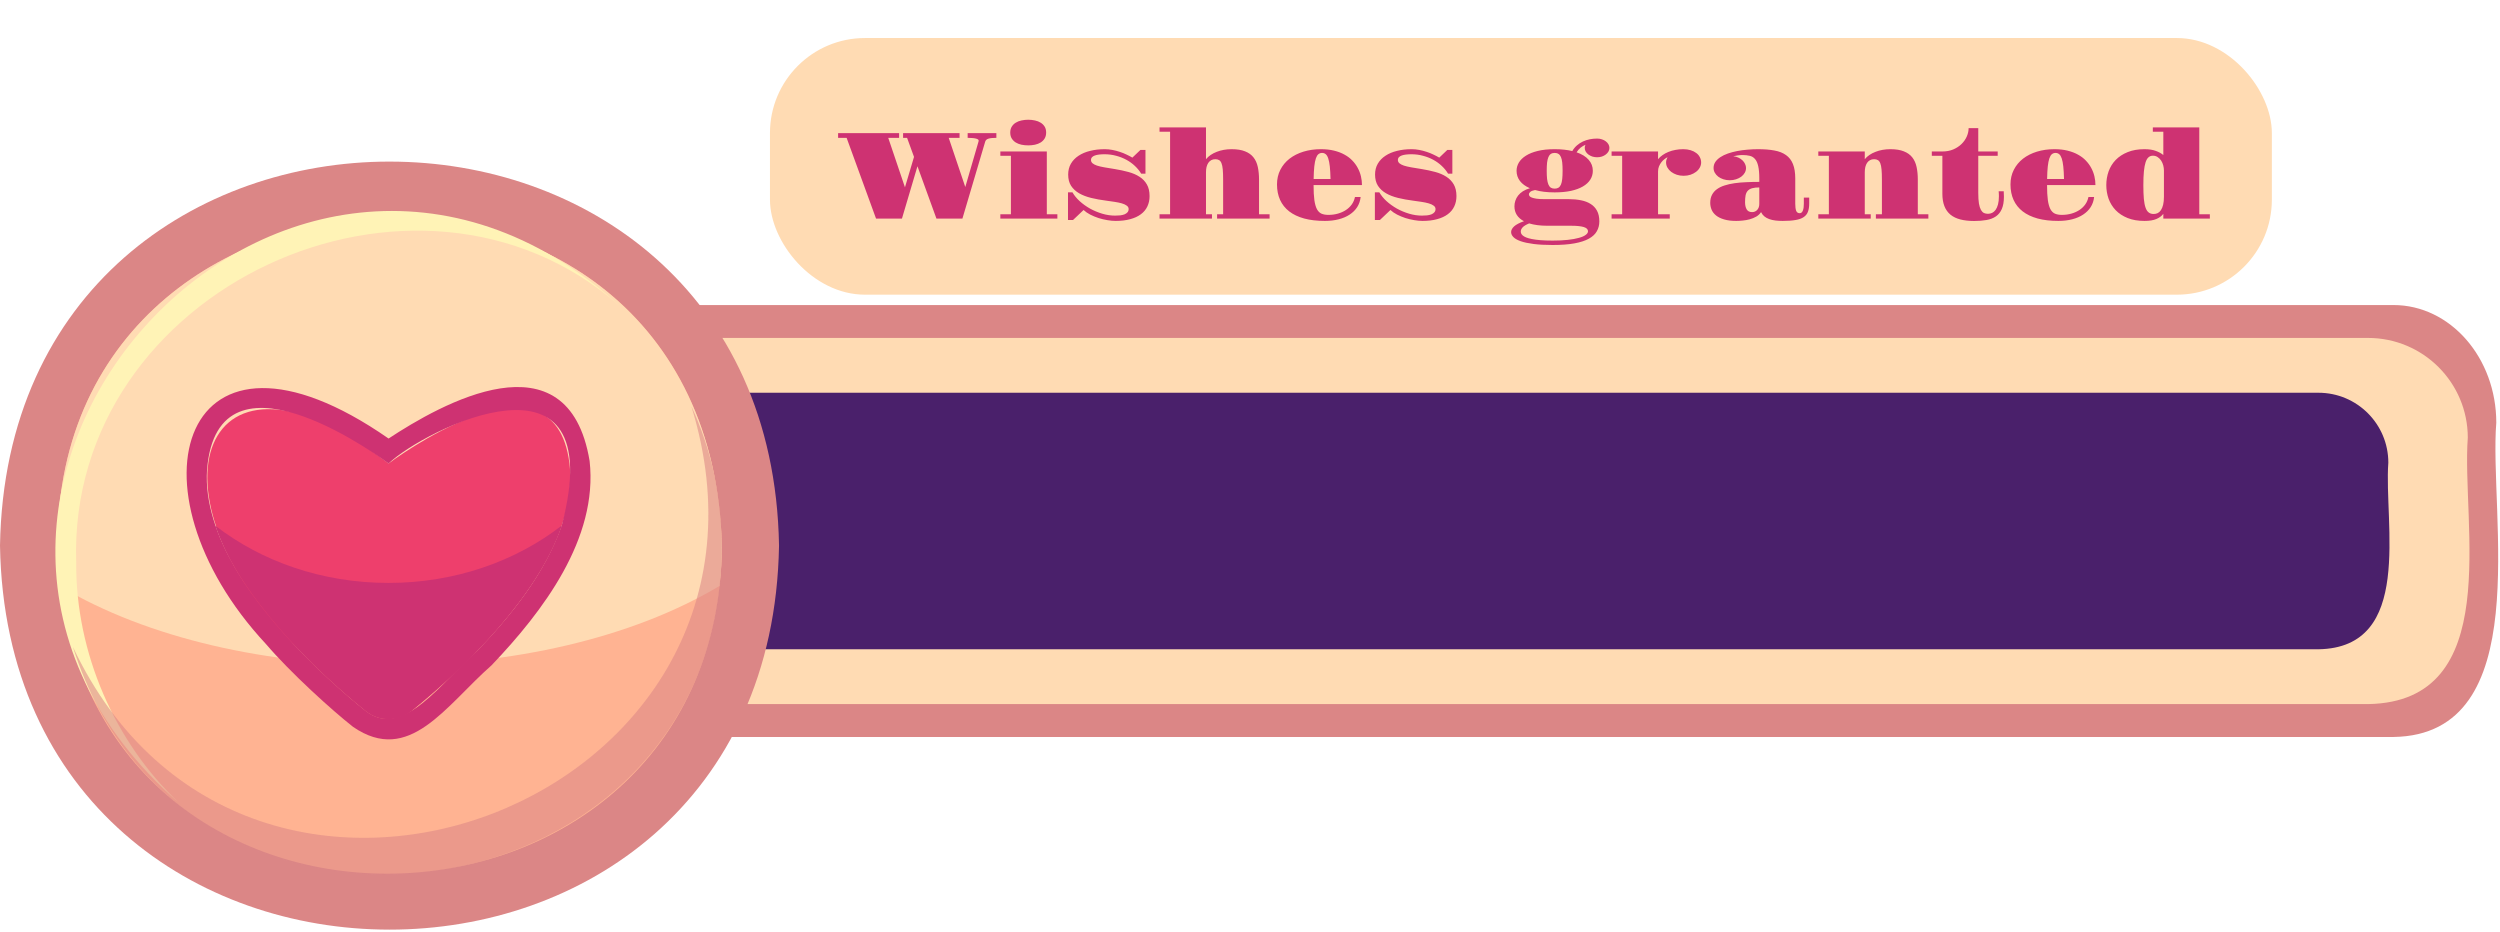 <svg width="263" height="98" viewBox="0 0 263 98" fill="none" xmlns="http://www.w3.org/2000/svg">
<path d="M262.61 44.471C261.823 54.056 266.839 77.305 251.795 77.53C251.795 77.531 60.575 77.531 60.575 77.531V32.091H251.795C257.768 32.091 262.61 37.634 262.61 44.471Z" fill="#DB8686"/>
<path d="M259.612 46.046C258.934 55.138 263.497 73.841 249.118 74.07C249.118 74.07 63.574 74.07 63.574 74.07V35.551H249.118C254.914 35.551 259.612 40.249 259.612 46.046Z" fill="#FFDBB3"/>
<path d="M251.252 48.671C250.775 55.041 253.976 68.141 243.901 68.304L63.574 68.304V41.317H243.901C247.96 41.317 251.252 44.609 251.252 48.671Z" fill="#4A206B"/>
<path d="M81.954 57.399C81.034 111.269 0.912 111.26 0 57.397C0.92 3.53 81.042 3.538 81.954 57.399Z" fill="#DB8686"/>
<path d="M75.941 57.399C75.593 100.682 11.858 104.541 6.269 61.643C1.594 13.118 74.706 8.672 75.941 57.399Z" fill="#FFB392"/>
<path d="M75.941 57.399C75.941 58.836 75.854 60.252 75.685 61.644C57.092 72.758 24.861 72.758 6.269 61.644C1.592 13.11 74.71 8.68 75.941 57.399Z" fill="#FFDBB3"/>
<path d="M59.906 48.76C58.288 35.609 40.878 48.76 40.878 48.76C21.231 33.444 14.509 51.96 31.561 68.487C34.145 71.163 36.704 73.362 38.485 74.802C39.875 75.927 41.877 75.927 43.267 74.802C50.271 69.111 61.085 58.47 59.906 48.76Z" fill="#EE3F6C"/>
<path d="M40.866 61.323C33.87 61.323 27.49 59.048 22.664 55.309C25.141 62.672 32.899 70.314 38.485 74.803C39.875 75.927 41.877 75.927 43.267 74.803C48.862 70.302 56.618 62.665 59.094 55.288C54.266 59.039 47.875 61.323 40.866 61.323Z" fill="#CE3272"/>
<path d="M62.028 48.498C59.763 34.855 46.298 42.563 40.879 46.134C19.136 31.004 12.752 51.385 27.962 67.734C30.583 70.798 34.928 74.724 37.14 76.464C43.063 80.544 46.87 74.249 51.718 69.983C57.115 64.32 62.938 56.661 62.028 48.498ZM59.095 55.288C57.299 60.353 53.851 64.649 50.179 68.497C46.543 71.614 42.436 77.855 38.485 74.801C33.869 71.119 27.384 64.792 24.309 58.979C22.606 55.896 21.398 52.184 21.846 48.759C23.465 35.61 40.879 48.759 40.879 48.759C44.553 45.22 64.356 35.252 59.095 55.288Z" fill="#CE3272"/>
<path d="M8.017 59.181C7.955 68.74 12.107 78.1 18.785 84.422C-17.289 52.874 29.719 0.111 65.178 32.162C43.81 13.401 7.055 30.321 8.017 59.181Z" fill="#FFF3B6"/>
<g opacity="0.57">
<path d="M75.941 57.399C76.003 96.904 19.466 105.454 7.661 68.034C26.021 107.074 85.53 84.169 72.732 42.744C74.792 47.2 75.941 52.165 75.941 57.399Z" fill="#DB8686"/>
</g>
<g filter="url(#filter0_d_233_35)">
<rect x="81" width="158" height="27" rx="10" fill="#FFDBB3"/>
<path d="M89.064 10.501H88.168V10.005H94.586V10.501H93.443L95.202 15.706L96.154 12.506L95.424 10.501H95.005V10.005H100.946V10.501H99.804L101.549 15.674L102.939 10.894C102.952 10.856 102.958 10.822 102.958 10.793C102.958 10.738 102.929 10.693 102.87 10.659C102.815 10.621 102.734 10.591 102.628 10.57C102.527 10.545 102.404 10.528 102.26 10.52C102.121 10.507 101.966 10.501 101.797 10.501V10.005H104.818V10.501C104.442 10.501 104.162 10.53 103.98 10.589C103.803 10.644 103.691 10.746 103.644 10.894L101.245 19H98.515L96.516 13.49L94.884 19H92.161L89.064 10.501ZM108.17 11.294C107.924 11.294 107.688 11.271 107.459 11.224C107.23 11.173 107.029 11.095 106.856 10.989C106.682 10.879 106.543 10.74 106.437 10.57C106.331 10.401 106.278 10.194 106.278 9.948C106.278 9.703 106.331 9.495 106.437 9.326C106.543 9.153 106.682 9.013 106.856 8.907C107.029 8.797 107.23 8.719 107.459 8.672C107.688 8.622 107.924 8.596 108.17 8.596C108.411 8.596 108.646 8.622 108.875 8.672C109.103 8.719 109.304 8.797 109.478 8.907C109.651 9.013 109.791 9.151 109.896 9.32C110.002 9.489 110.055 9.696 110.055 9.942C110.055 10.187 110.002 10.397 109.896 10.57C109.791 10.74 109.651 10.879 109.478 10.989C109.304 11.095 109.103 11.173 108.875 11.224C108.646 11.271 108.411 11.294 108.17 11.294ZM105.237 18.543H106.348V12.392H105.237V11.935H110.125V18.543H111.236V19H105.237V18.543ZM112.353 16.232H112.823C113.005 16.554 113.257 16.863 113.578 17.159C113.9 17.451 114.262 17.711 114.664 17.94C115.07 18.164 115.499 18.344 115.952 18.48C116.405 18.615 116.856 18.683 117.304 18.683C117.49 18.683 117.67 18.674 117.844 18.657C118.017 18.636 118.17 18.6 118.301 18.549C118.432 18.494 118.536 18.422 118.612 18.334C118.692 18.245 118.732 18.13 118.732 17.991C118.732 17.847 118.667 17.728 118.536 17.635C118.409 17.538 118.235 17.457 118.015 17.394C117.795 17.331 117.541 17.278 117.253 17.235C116.97 17.193 116.674 17.151 116.365 17.108C115.806 17.037 115.284 16.941 114.797 16.823C114.31 16.704 113.887 16.541 113.527 16.334C113.168 16.127 112.884 15.864 112.677 15.547C112.474 15.229 112.372 14.836 112.372 14.366C112.372 13.935 112.467 13.554 112.658 13.224C112.852 12.889 113.121 12.61 113.464 12.386C113.807 12.157 114.213 11.986 114.683 11.872C115.152 11.753 115.664 11.694 116.219 11.694C116.481 11.694 116.746 11.719 117.012 11.77C117.283 11.821 117.543 11.889 117.793 11.973C118.047 12.053 118.286 12.149 118.51 12.259C118.739 12.365 118.944 12.473 119.126 12.582L119.977 11.77H120.503V14.271H120.053C119.879 13.979 119.659 13.708 119.393 13.459C119.13 13.209 118.832 12.993 118.498 12.811C118.163 12.629 117.801 12.487 117.412 12.386C117.023 12.28 116.617 12.227 116.193 12.227C115.986 12.227 115.796 12.238 115.622 12.259C115.449 12.28 115.298 12.314 115.171 12.36C115.044 12.407 114.945 12.468 114.873 12.544C114.805 12.621 114.771 12.712 114.771 12.817C114.771 12.961 114.824 13.08 114.93 13.173C115.036 13.266 115.193 13.348 115.4 13.42C115.611 13.488 115.872 13.55 116.181 13.604C116.49 13.659 116.849 13.719 117.26 13.782C117.78 13.867 118.265 13.97 118.713 14.093C119.162 14.216 119.549 14.383 119.875 14.595C120.205 14.806 120.463 15.075 120.649 15.401C120.84 15.727 120.935 16.137 120.935 16.632C120.935 17.034 120.857 17.398 120.7 17.724C120.548 18.046 120.319 18.319 120.015 18.543C119.714 18.767 119.342 18.939 118.897 19.057C118.453 19.18 117.943 19.241 117.368 19.241C117.097 19.241 116.805 19.214 116.492 19.159C116.179 19.108 115.868 19.034 115.559 18.936C115.254 18.835 114.964 18.714 114.689 18.575C114.414 18.431 114.181 18.27 113.991 18.092L112.88 19.146H112.353V16.232ZM121.982 18.543H123.093V9.859H121.982V9.402H126.87V12.748C127.006 12.582 127.168 12.434 127.359 12.303C127.554 12.172 127.767 12.062 128 11.973C128.233 11.88 128.48 11.81 128.743 11.764C129.009 11.717 129.282 11.694 129.562 11.694C130.137 11.694 130.611 11.77 130.983 11.922C131.36 12.07 131.656 12.284 131.872 12.563C132.088 12.838 132.238 13.175 132.323 13.573C132.407 13.966 132.45 14.406 132.45 14.893V18.543H133.561V19H128.038V18.543H128.673V14.893C128.673 14.457 128.66 14.102 128.635 13.827C128.609 13.547 128.565 13.329 128.501 13.173C128.438 13.012 128.353 12.902 128.248 12.843C128.142 12.779 128.008 12.748 127.848 12.748C127.687 12.748 127.545 12.781 127.422 12.849C127.3 12.917 127.196 13.012 127.111 13.135C127.031 13.258 126.97 13.403 126.927 13.573C126.889 13.742 126.87 13.926 126.87 14.125V18.543H127.499V19H121.982V18.543ZM134.341 15.401C134.341 14.834 134.458 14.322 134.69 13.865C134.923 13.408 135.245 13.018 135.655 12.697C136.07 12.375 136.559 12.128 137.122 11.954C137.689 11.781 138.302 11.694 138.962 11.694C139.47 11.694 139.929 11.745 140.34 11.846C140.755 11.948 141.121 12.087 141.438 12.265C141.76 12.439 142.035 12.646 142.263 12.887C142.496 13.128 142.686 13.389 142.834 13.668C142.987 13.947 143.099 14.241 143.171 14.55C143.243 14.855 143.279 15.162 143.279 15.471H138.188C138.188 16.118 138.215 16.645 138.271 17.051C138.33 17.457 138.421 17.777 138.543 18.01C138.67 18.238 138.831 18.395 139.026 18.48C139.225 18.564 139.464 18.606 139.743 18.606C140.099 18.606 140.433 18.562 140.746 18.473C141.059 18.384 141.339 18.259 141.584 18.099C141.834 17.934 142.041 17.737 142.206 17.508C142.371 17.276 142.483 17.015 142.542 16.727H143.139C143.097 17.121 142.976 17.474 142.777 17.788C142.578 18.096 142.314 18.359 141.984 18.575C141.658 18.791 141.273 18.956 140.829 19.07C140.389 19.184 139.906 19.241 139.381 19.241C138.556 19.241 137.828 19.157 137.198 18.987C136.571 18.814 136.047 18.564 135.624 18.238C135.2 17.908 134.881 17.506 134.665 17.032C134.449 16.554 134.341 16.01 134.341 15.401ZM139.972 14.83C139.959 14.301 139.934 13.861 139.896 13.509C139.857 13.158 139.802 12.877 139.73 12.665C139.659 12.454 139.57 12.305 139.464 12.221C139.358 12.132 139.231 12.087 139.083 12.087C138.935 12.087 138.806 12.132 138.696 12.221C138.59 12.305 138.501 12.454 138.429 12.665C138.357 12.877 138.302 13.158 138.264 13.509C138.226 13.861 138.203 14.301 138.194 14.83H139.972ZM144.637 16.232H145.107C145.289 16.554 145.541 16.863 145.862 17.159C146.184 17.451 146.546 17.711 146.948 17.94C147.354 18.164 147.784 18.344 148.236 18.48C148.689 18.615 149.14 18.683 149.588 18.683C149.775 18.683 149.954 18.674 150.128 18.657C150.301 18.636 150.454 18.6 150.585 18.549C150.716 18.494 150.82 18.422 150.896 18.334C150.976 18.245 151.017 18.13 151.017 17.991C151.017 17.847 150.951 17.728 150.82 17.635C150.693 17.538 150.519 17.457 150.299 17.394C150.079 17.331 149.825 17.278 149.538 17.235C149.254 17.193 148.958 17.151 148.649 17.108C148.09 17.037 147.568 16.941 147.081 16.823C146.594 16.704 146.171 16.541 145.812 16.334C145.452 16.127 145.168 15.864 144.961 15.547C144.758 15.229 144.656 14.836 144.656 14.366C144.656 13.935 144.751 13.554 144.942 13.224C145.137 12.889 145.405 12.61 145.748 12.386C146.091 12.157 146.497 11.986 146.967 11.872C147.437 11.753 147.949 11.694 148.503 11.694C148.765 11.694 149.03 11.719 149.296 11.77C149.567 11.821 149.827 11.889 150.077 11.973C150.331 12.053 150.57 12.149 150.794 12.259C151.023 12.365 151.228 12.473 151.41 12.582L152.261 11.77H152.788V14.271H152.337C152.163 13.979 151.943 13.708 151.677 13.459C151.414 13.209 151.116 12.993 150.782 12.811C150.447 12.629 150.086 12.487 149.696 12.386C149.307 12.28 148.901 12.227 148.478 12.227C148.27 12.227 148.08 12.238 147.906 12.259C147.733 12.28 147.583 12.314 147.456 12.36C147.329 12.407 147.229 12.468 147.157 12.544C147.09 12.621 147.056 12.712 147.056 12.817C147.056 12.961 147.109 13.08 147.214 13.173C147.32 13.266 147.477 13.348 147.684 13.42C147.896 13.488 148.156 13.55 148.465 13.604C148.774 13.659 149.133 13.719 149.544 13.782C150.064 13.867 150.549 13.97 150.998 14.093C151.446 14.216 151.833 14.383 152.159 14.595C152.489 14.806 152.747 15.075 152.934 15.401C153.124 15.727 153.219 16.137 153.219 16.632C153.219 17.034 153.141 17.398 152.984 17.724C152.832 18.046 152.604 18.319 152.299 18.543C151.998 18.767 151.626 18.939 151.182 19.057C150.737 19.18 150.227 19.241 149.652 19.241C149.381 19.241 149.089 19.214 148.776 19.159C148.463 19.108 148.152 19.034 147.843 18.936C147.538 18.835 147.248 18.714 146.973 18.575C146.698 18.431 146.465 18.27 146.275 18.092L145.164 19.146H144.637V16.232ZM158.97 20.416C158.97 20.212 159.074 20.014 159.281 19.819C159.493 19.624 159.84 19.442 160.322 19.273C159.654 18.918 159.319 18.395 159.319 17.705C159.319 17.502 159.351 17.305 159.415 17.115C159.478 16.92 159.575 16.738 159.707 16.569C159.842 16.4 160.011 16.249 160.214 16.118C160.422 15.987 160.665 15.881 160.944 15.801C160.483 15.602 160.134 15.348 159.897 15.039C159.66 14.726 159.542 14.368 159.542 13.966C159.542 13.666 159.622 13.378 159.783 13.103C159.948 12.828 160.195 12.587 160.525 12.379C160.855 12.168 161.272 12.001 161.776 11.878C162.279 11.755 162.872 11.694 163.553 11.694C163.909 11.694 164.239 11.711 164.543 11.745C164.852 11.778 165.14 11.827 165.407 11.891C165.542 11.658 165.705 11.459 165.896 11.294C166.086 11.129 166.293 10.993 166.518 10.888C166.746 10.782 166.987 10.704 167.241 10.653C167.495 10.602 167.753 10.577 168.016 10.577C168.198 10.577 168.367 10.604 168.523 10.659C168.68 10.71 168.815 10.78 168.93 10.869C169.048 10.957 169.141 11.061 169.209 11.18C169.277 11.298 169.311 11.425 169.311 11.56C169.311 11.696 169.277 11.823 169.209 11.941C169.141 12.06 169.048 12.164 168.93 12.252C168.815 12.341 168.68 12.413 168.523 12.468C168.367 12.519 168.198 12.544 168.016 12.544C167.838 12.544 167.669 12.519 167.508 12.468C167.351 12.413 167.214 12.341 167.095 12.252C166.977 12.164 166.884 12.06 166.816 11.941C166.748 11.823 166.714 11.696 166.714 11.56C166.714 11.45 166.74 11.341 166.791 11.23C166.609 11.307 166.435 11.41 166.27 11.541C166.109 11.673 165.972 11.834 165.857 12.024C166.416 12.214 166.839 12.477 167.127 12.811C167.419 13.141 167.565 13.526 167.565 13.966C167.565 14.309 167.476 14.62 167.298 14.899C167.121 15.179 166.86 15.418 166.518 15.617C166.179 15.816 165.76 15.97 165.261 16.08C164.761 16.186 164.192 16.239 163.553 16.239C162.749 16.239 162.062 16.156 161.49 15.991C161.249 16.038 161.08 16.103 160.982 16.188C160.889 16.273 160.843 16.359 160.843 16.448C160.843 16.508 160.864 16.567 160.906 16.626C160.949 16.685 161.029 16.738 161.147 16.785C161.27 16.831 161.437 16.871 161.649 16.905C161.861 16.935 162.138 16.95 162.48 16.95H165.032C165.498 16.95 165.927 16.99 166.321 17.07C166.714 17.146 167.053 17.276 167.336 17.457C167.624 17.635 167.848 17.874 168.009 18.175C168.17 18.475 168.25 18.848 168.25 19.292C168.25 19.673 168.164 20.016 167.99 20.32C167.821 20.629 167.542 20.892 167.152 21.107C166.767 21.323 166.262 21.488 165.635 21.602C165.009 21.717 164.243 21.774 163.337 21.774C162.55 21.774 161.88 21.738 161.325 21.666C160.775 21.594 160.324 21.497 159.973 21.374C159.626 21.251 159.372 21.107 159.211 20.942C159.051 20.777 158.97 20.602 158.97 20.416ZM163.553 15.845C163.714 15.845 163.847 15.811 163.953 15.744C164.063 15.672 164.15 15.562 164.213 15.414C164.277 15.261 164.321 15.067 164.347 14.83C164.372 14.593 164.385 14.305 164.385 13.966C164.385 13.628 164.372 13.34 164.347 13.103C164.321 12.866 164.277 12.674 164.213 12.525C164.15 12.373 164.063 12.263 163.953 12.195C163.847 12.123 163.714 12.087 163.553 12.087C163.392 12.087 163.257 12.123 163.147 12.195C163.041 12.263 162.957 12.373 162.893 12.525C162.83 12.674 162.783 12.866 162.753 13.103C162.728 13.34 162.715 13.628 162.715 13.966C162.715 14.305 162.728 14.593 162.753 14.83C162.783 15.067 162.83 15.261 162.893 15.414C162.957 15.562 163.041 15.672 163.147 15.744C163.257 15.811 163.392 15.845 163.553 15.845ZM159.986 20.352C159.986 20.416 159.999 20.483 160.024 20.555C160.054 20.627 160.109 20.699 160.189 20.771C160.274 20.843 160.39 20.911 160.538 20.974C160.69 21.038 160.891 21.095 161.141 21.145C161.391 21.196 161.695 21.236 162.055 21.266C162.415 21.296 162.844 21.311 163.344 21.311C163.94 21.311 164.469 21.285 164.931 21.234C165.392 21.184 165.779 21.114 166.092 21.025C166.41 20.94 166.649 20.837 166.81 20.714C166.975 20.595 167.057 20.466 167.057 20.327C167.057 20.123 166.907 19.975 166.606 19.882C166.306 19.794 165.872 19.749 165.305 19.749H162.785C162.404 19.749 162.055 19.728 161.738 19.686C161.42 19.643 161.131 19.582 160.868 19.502C160.542 19.637 160.314 19.774 160.183 19.914C160.051 20.058 159.986 20.204 159.986 20.352ZM169.539 18.543H170.65V12.392H169.539V11.935H174.427V12.748C174.562 12.582 174.723 12.437 174.909 12.31C175.095 12.178 175.301 12.068 175.525 11.979C175.753 11.886 175.997 11.817 176.255 11.77C176.517 11.719 176.788 11.694 177.067 11.694C177.359 11.694 177.622 11.73 177.854 11.802C178.087 11.874 178.286 11.973 178.451 12.1C178.616 12.223 178.741 12.371 178.826 12.544C178.915 12.714 178.959 12.898 178.959 13.097C178.959 13.287 178.91 13.467 178.813 13.636C178.72 13.806 178.589 13.954 178.419 14.081C178.254 14.207 178.06 14.309 177.835 14.385C177.611 14.457 177.372 14.493 177.118 14.493C176.864 14.493 176.625 14.457 176.401 14.385C176.177 14.309 175.98 14.207 175.811 14.081C175.646 13.954 175.514 13.806 175.417 13.636C175.32 13.467 175.271 13.287 175.271 13.097C175.271 12.999 175.284 12.904 175.309 12.811C175.339 12.714 175.377 12.623 175.423 12.538C175.334 12.58 175.231 12.646 175.112 12.735C174.998 12.819 174.89 12.925 174.789 13.052C174.687 13.179 174.6 13.327 174.528 13.497C174.461 13.662 174.427 13.841 174.427 14.036V18.543H175.658V19H169.539V18.543ZM179.917 17.337C179.917 17.011 179.979 16.732 180.102 16.499C180.224 16.262 180.398 16.063 180.622 15.902C180.846 15.737 181.115 15.606 181.428 15.509C181.741 15.407 182.088 15.329 182.469 15.274C182.854 15.219 183.267 15.183 183.707 15.166C184.147 15.145 184.604 15.134 185.078 15.134V14.779C185.078 14.237 185.04 13.803 184.964 13.477C184.892 13.152 184.78 12.902 184.627 12.729C184.479 12.555 184.295 12.443 184.075 12.392C183.855 12.337 183.599 12.31 183.307 12.31C183.151 12.31 182.983 12.322 182.806 12.348C182.632 12.373 182.478 12.403 182.342 12.437C182.537 12.458 182.717 12.506 182.882 12.582C183.047 12.659 183.189 12.754 183.307 12.868C183.426 12.982 183.517 13.109 183.58 13.249C183.648 13.389 183.682 13.53 183.682 13.674C183.682 13.852 183.637 14.019 183.548 14.176C183.459 14.332 183.337 14.47 183.18 14.588C183.024 14.703 182.842 14.794 182.634 14.861C182.427 14.929 182.205 14.963 181.968 14.963C181.731 14.963 181.509 14.929 181.301 14.861C181.098 14.794 180.918 14.703 180.762 14.588C180.609 14.47 180.489 14.332 180.4 14.176C180.311 14.019 180.267 13.852 180.267 13.674C180.267 13.437 180.33 13.224 180.457 13.033C180.588 12.843 180.764 12.676 180.984 12.532C181.208 12.384 181.471 12.257 181.771 12.151C182.076 12.045 182.402 11.958 182.749 11.891C183.096 11.823 183.455 11.774 183.828 11.745C184.204 11.711 184.579 11.694 184.951 11.694C185.611 11.694 186.185 11.74 186.671 11.834C187.162 11.922 187.569 12.083 187.89 12.316C188.216 12.544 188.459 12.86 188.62 13.262C188.781 13.659 188.861 14.165 188.861 14.779V17.439C188.861 17.756 188.893 18.001 188.957 18.175C189.024 18.344 189.147 18.429 189.325 18.429C189.414 18.429 189.486 18.401 189.541 18.346C189.6 18.287 189.644 18.211 189.674 18.118C189.708 18.025 189.731 17.917 189.744 17.794C189.756 17.671 189.763 17.546 189.763 17.419V16.791H190.328V17.419C190.328 17.758 190.283 18.044 190.194 18.276C190.11 18.509 189.959 18.697 189.744 18.841C189.532 18.985 189.246 19.087 188.887 19.146C188.531 19.209 188.083 19.241 187.541 19.241C187.266 19.241 187.008 19.226 186.767 19.197C186.53 19.167 186.312 19.116 186.113 19.044C185.918 18.973 185.749 18.877 185.605 18.759C185.461 18.64 185.347 18.492 185.262 18.314C185.135 18.509 184.966 18.668 184.754 18.791C184.543 18.909 184.314 19.002 184.069 19.07C183.823 19.137 183.576 19.182 183.326 19.203C183.076 19.229 182.848 19.241 182.641 19.241C182.146 19.241 181.724 19.188 181.377 19.082C181.03 18.981 180.749 18.843 180.533 18.67C180.317 18.496 180.161 18.295 180.063 18.067C179.966 17.834 179.917 17.591 179.917 17.337ZM183.58 17.267C183.58 17.58 183.637 17.834 183.751 18.029C183.866 18.219 184.054 18.314 184.316 18.314C184.536 18.314 184.718 18.236 184.862 18.08C185.006 17.919 185.078 17.705 185.078 17.439V15.718C184.773 15.718 184.524 15.746 184.329 15.801C184.134 15.856 183.98 15.945 183.866 16.067C183.756 16.186 183.68 16.345 183.637 16.544C183.599 16.742 183.58 16.984 183.58 17.267ZM191.286 18.543H192.397V12.392H191.286V11.935H196.174V12.748C196.309 12.582 196.472 12.434 196.663 12.303C196.857 12.172 197.071 12.062 197.304 11.973C197.536 11.88 197.784 11.81 198.046 11.764C198.313 11.717 198.586 11.694 198.865 11.694C199.441 11.694 199.915 11.77 200.287 11.922C200.664 12.07 200.96 12.284 201.176 12.563C201.392 12.838 201.542 13.175 201.626 13.573C201.711 13.966 201.753 14.406 201.753 14.893V18.543H202.864V19H197.342V18.543H197.977V14.893C197.977 14.457 197.964 14.102 197.938 13.827C197.913 13.547 197.869 13.329 197.805 13.173C197.742 13.012 197.657 12.902 197.551 12.843C197.445 12.779 197.312 12.748 197.151 12.748C196.991 12.748 196.849 12.781 196.726 12.849C196.603 12.917 196.5 13.012 196.415 13.135C196.335 13.258 196.273 13.403 196.231 13.573C196.193 13.742 196.174 13.926 196.174 14.125V18.543H196.802V19H191.286V18.543ZM204.337 12.392H203.226V11.935H204.337C204.764 11.935 205.147 11.863 205.486 11.719C205.829 11.571 206.118 11.381 206.355 11.148C206.597 10.911 206.781 10.646 206.908 10.354C207.035 10.062 207.098 9.771 207.098 9.479H208.114V11.935H210.158V12.392H208.114V16.302C208.114 16.755 208.137 17.125 208.184 17.413C208.234 17.697 208.304 17.919 208.393 18.08C208.486 18.24 208.594 18.35 208.717 18.41C208.844 18.465 208.983 18.492 209.136 18.492C209.284 18.492 209.428 18.46 209.567 18.397C209.707 18.329 209.83 18.224 209.936 18.08C210.041 17.931 210.126 17.741 210.189 17.508C210.253 17.271 210.285 16.981 210.285 16.639C210.285 16.558 210.283 16.476 210.278 16.391C210.274 16.302 210.268 16.211 210.259 16.118H210.792C210.805 16.33 210.812 16.522 210.812 16.696C210.812 17.225 210.737 17.656 210.589 17.991C210.445 18.321 210.238 18.579 209.967 18.765C209.696 18.951 209.366 19.078 208.977 19.146C208.592 19.214 208.158 19.248 207.676 19.248C207.134 19.248 206.656 19.195 206.241 19.089C205.826 18.983 205.477 18.816 205.194 18.587C204.91 18.355 204.697 18.056 204.553 17.692C204.409 17.328 204.337 16.886 204.337 16.366V12.392ZM211.503 15.401C211.503 14.834 211.62 14.322 211.853 13.865C212.085 13.408 212.407 13.018 212.817 12.697C213.232 12.375 213.721 12.128 214.284 11.954C214.851 11.781 215.464 11.694 216.125 11.694C216.632 11.694 217.091 11.745 217.502 11.846C217.917 11.948 218.283 12.087 218.6 12.265C218.922 12.439 219.197 12.646 219.425 12.887C219.658 13.128 219.848 13.389 219.997 13.668C220.149 13.947 220.261 14.241 220.333 14.55C220.405 14.855 220.441 15.162 220.441 15.471H215.35C215.35 16.118 215.378 16.645 215.433 17.051C215.492 17.457 215.583 17.777 215.706 18.01C215.833 18.238 215.993 18.395 216.188 18.48C216.387 18.564 216.626 18.606 216.905 18.606C217.261 18.606 217.595 18.562 217.908 18.473C218.221 18.384 218.501 18.259 218.746 18.099C218.996 17.934 219.203 17.737 219.368 17.508C219.533 17.276 219.645 17.015 219.705 16.727H220.301C220.259 17.121 220.138 17.474 219.939 17.788C219.741 18.096 219.476 18.359 219.146 18.575C218.82 18.791 218.435 18.956 217.991 19.07C217.551 19.184 217.068 19.241 216.543 19.241C215.718 19.241 214.99 19.157 214.36 18.987C213.734 18.814 213.209 18.564 212.786 18.238C212.362 17.908 212.043 17.506 211.827 17.032C211.611 16.554 211.503 16.01 211.503 15.401ZM217.134 14.83C217.121 14.301 217.096 13.861 217.058 13.509C217.02 13.158 216.965 12.877 216.893 12.665C216.821 12.454 216.732 12.305 216.626 12.221C216.52 12.132 216.393 12.087 216.245 12.087C216.097 12.087 215.968 12.132 215.858 12.221C215.752 12.305 215.663 12.454 215.591 12.665C215.519 12.877 215.464 13.158 215.426 13.509C215.388 13.861 215.365 14.301 215.356 14.83H217.134ZM221.583 15.471C221.583 14.967 221.664 14.487 221.825 14.03C221.99 13.573 222.237 13.173 222.567 12.83C222.902 12.483 223.321 12.208 223.824 12.005C224.328 11.797 224.92 11.694 225.602 11.694C226.067 11.694 226.461 11.753 226.782 11.872C227.104 11.986 227.37 12.132 227.582 12.31V9.859H226.478V9.402H231.365V18.543H232.476V19H227.582V18.492C227.409 18.725 227.165 18.907 226.852 19.038C226.539 19.174 226.122 19.241 225.602 19.241C224.92 19.241 224.328 19.14 223.824 18.936C223.321 18.733 222.902 18.458 222.567 18.111C222.237 17.764 221.99 17.364 221.825 16.912C221.664 16.455 221.583 15.974 221.583 15.471ZM226.566 18.511C226.723 18.511 226.867 18.48 226.998 18.416C227.129 18.348 227.241 18.242 227.334 18.099C227.432 17.951 227.508 17.762 227.563 17.534C227.618 17.305 227.646 17.026 227.646 16.696V13.928C227.646 13.763 227.622 13.59 227.576 13.408C227.529 13.226 227.457 13.059 227.36 12.906C227.263 12.754 227.14 12.629 226.992 12.532C226.848 12.43 226.679 12.379 226.484 12.379C226.306 12.379 226.154 12.434 226.027 12.544C225.9 12.65 225.796 12.826 225.716 13.071C225.635 13.317 225.576 13.636 225.538 14.03C225.5 14.419 225.481 14.899 225.481 15.471C225.481 16.046 225.498 16.529 225.532 16.918C225.57 17.307 225.631 17.62 225.716 17.857C225.8 18.09 225.913 18.257 226.052 18.359C226.192 18.46 226.363 18.511 226.566 18.511Z" fill="#CE3272"/>
</g>
<defs>
<filter id="filter0_d_233_35" x="77" y="0" width="166" height="35" filterUnits="userSpaceOnUse" color-interpolation-filters="sRGB">
<feFlood flood-opacity="0" result="BackgroundImageFix"/>
<feColorMatrix in="SourceAlpha" type="matrix" values="0 0 0 0 0 0 0 0 0 0 0 0 0 0 0 0 0 0 127 0" result="hardAlpha"/>
<feOffset dy="4"/>
<feGaussianBlur stdDeviation="2"/>
<feComposite in2="hardAlpha" operator="out"/>
<feColorMatrix type="matrix" values="0 0 0 0 0 0 0 0 0 0 0 0 0 0 0 0 0 0 0.25 0"/>
<feBlend mode="normal" in2="BackgroundImageFix" result="effect1_dropShadow_233_35"/>
<feBlend mode="normal" in="SourceGraphic" in2="effect1_dropShadow_233_35" result="shape"/>
</filter>
</defs>
</svg>
